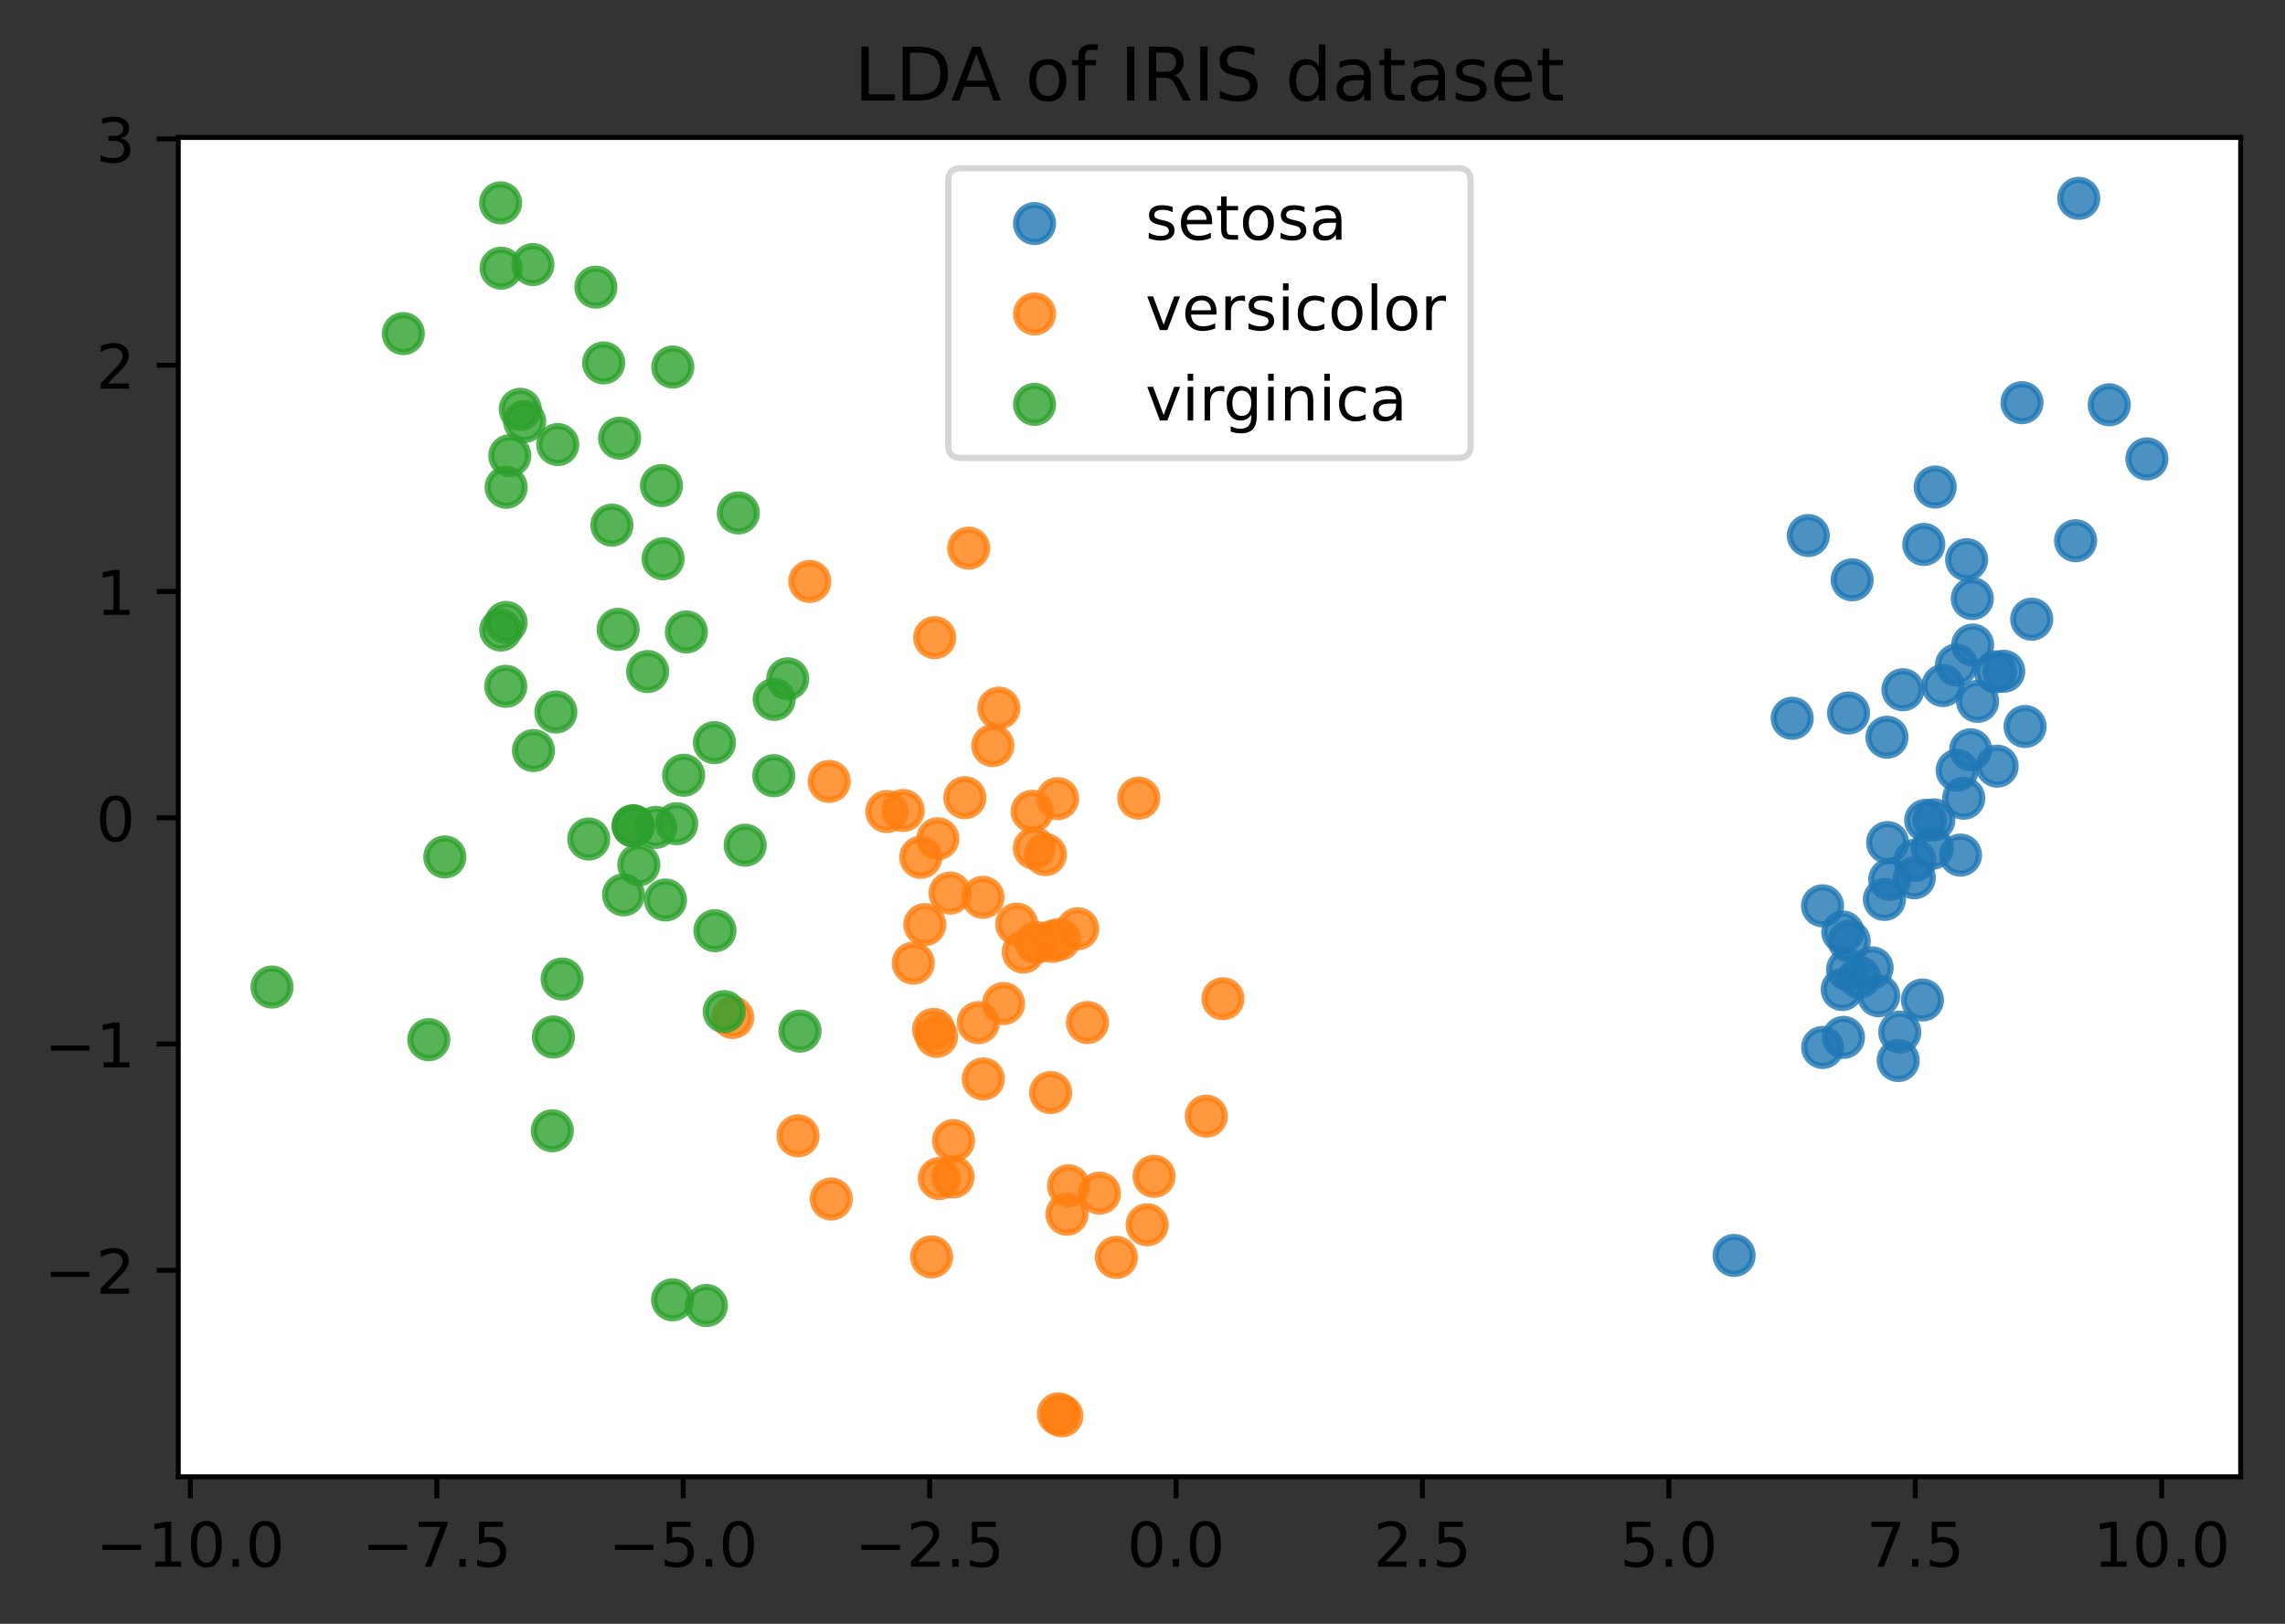 <?xml version="1.0" encoding="utf-8" standalone="no"?>
<!DOCTYPE svg PUBLIC "-//W3C//DTD SVG 1.1//EN"
  "http://www.w3.org/Graphics/SVG/1.1/DTD/svg11.dtd">
<!-- Created with matplotlib (https://matplotlib.org/) -->
<svg height="263.636pt" version="1.1" viewBox="0 0 370.942 263.636" width="370.942pt" xmlns="http://www.w3.org/2000/svg" xmlns:xlink="http://www.w3.org/1999/xlink">
 <rect x="0" y="0" width="370.942" height="263.636" fill="#333333" stroke="none"/>
 <defs>
  <style type="text/css">
*{stroke-linecap:butt;stroke-linejoin:round;}
  </style>
 </defs>
 <g id="figure_1">
  <g id="patch_1">
   <path d="M 0 263.636 
L 370.942 263.636 
L 370.942 0 
L 0 0 
z
" style="fill:none;"/>
  </g>
  <g id="axes_1">
   <g id="patch_2">
    <path d="M 28.942 239.758 
L 363.742 239.758 
L 363.742 22.318 
L 28.942 22.318 
z
" style="fill:#ffffff;"/>
   </g>
   <g id="PathCollection_1">
    <defs>
     <path d="M 0 3 
C 0.796 3 1.559 2.684 2.121 2.121 
C 2.684 1.559 3 0.796 3 0 
C 3 -0.796 2.684 -1.559 2.121 -2.121 
C 1.559 -2.684 0.796 -3 0 -3 
C -0.796 -3 -1.559 -2.684 -2.121 -2.121 
C -2.684 -1.559 -3 -0.796 -3 0 
C -3 0.796 -2.684 1.559 -2.121 2.121 
C -1.559 2.684 -0.796 3 0 3 
z
" id="m4d926c4e5f" style="stroke:#1f77b4;stroke-opacity:0.8;"/>
    </defs>
    <g clip-path="url(#p56082f3f21)">
     <use style="fill:#1f77b4;fill-opacity:0.8;stroke:#1f77b4;stroke-opacity:0.8;" x="319.913" xlink:href="#m4d926c4e5f" y="121.732"/>
     <use style="fill:#1f77b4;fill-opacity:0.8;stroke:#1f77b4;stroke-opacity:0.8;" x="304.982" xlink:href="#m4d926c4e5f" y="161.666"/>
     <use style="fill:#1f77b4;fill-opacity:0.8;stroke:#1f77b4;stroke-opacity:0.8;" x="310.761" xlink:href="#m4d926c4e5f" y="142.517"/>
     <use style="fill:#1f77b4;fill-opacity:0.8;stroke:#1f77b4;stroke-opacity:0.8;" x="299.934" xlink:href="#m4d926c4e5f" y="157.404"/>
     <use style="fill:#1f77b4;fill-opacity:0.8;stroke:#1f77b4;stroke-opacity:0.8;" x="321.041" xlink:href="#m4d926c4e5f" y="113.869"/>
     <use style="fill:#1f77b4;fill-opacity:0.8;stroke:#1f77b4;stroke-opacity:0.8;" x="314.155" xlink:href="#m4d926c4e5f" y="79.071"/>
     <use style="fill:#1f77b4;fill-opacity:0.8;stroke:#1f77b4;stroke-opacity:0.8;" x="306.325" xlink:href="#m4d926c4e5f" y="119.696"/>
     <use style="fill:#1f77b4;fill-opacity:0.8;stroke:#1f77b4;stroke-opacity:0.8;" x="312.609" xlink:href="#m4d926c4e5f" y="133.195"/>
     <use style="fill:#1f77b4;fill-opacity:0.8;stroke:#1f77b4;stroke-opacity:0.8;" x="295.891" xlink:href="#m4d926c4e5f" y="170.06"/>
     <use style="fill:#1f77b4;fill-opacity:0.8;stroke:#1f77b4;stroke-opacity:0.8;" x="308.413" xlink:href="#m4d926c4e5f" y="167.568"/>
     <use style="fill:#1f77b4;fill-opacity:0.8;stroke:#1f77b4;stroke-opacity:0.8;" x="325.283" xlink:href="#m4d926c4e5f" y="108.987"/>
     <use style="fill:#1f77b4;fill-opacity:0.8;stroke:#1f77b4;stroke-opacity:0.8;" x="306.432" xlink:href="#m4d926c4e5f" y="136.796"/>
     <use style="fill:#1f77b4;fill-opacity:0.8;stroke:#1f77b4;stroke-opacity:0.8;" x="308.152" xlink:href="#m4d926c4e5f" y="172.185"/>
     <use style="fill:#1f77b4;fill-opacity:0.8;stroke:#1f77b4;stroke-opacity:0.8;" x="312.083" xlink:href="#m4d926c4e5f" y="162.357"/>
     <use style="fill:#1f77b4;fill-opacity:0.8;stroke:#1f77b4;stroke-opacity:0.8;" x="348.524" xlink:href="#m4d926c4e5f" y="74.508"/>
     <use style="fill:#1f77b4;fill-opacity:0.8;stroke:#1f77b4;stroke-opacity:0.8;" x="337.458" xlink:href="#m4d926c4e5f" y="32.202"/>
     <use style="fill:#1f77b4;fill-opacity:0.8;stroke:#1f77b4;stroke-opacity:0.8;" x="328.244" xlink:href="#m4d926c4e5f" y="65.378"/>
     <use style="fill:#1f77b4;fill-opacity:0.8;stroke:#1f77b4;stroke-opacity:0.8;" x="315.416" xlink:href="#m4d926c4e5f" y="111.302"/>
     <use style="fill:#1f77b4;fill-opacity:0.8;stroke:#1f77b4;stroke-opacity:0.8;" x="320.178" xlink:href="#m4d926c4e5f" y="97.187"/>
     <use style="fill:#1f77b4;fill-opacity:0.8;stroke:#1f77b4;stroke-opacity:0.8;" x="319.26" xlink:href="#m4d926c4e5f" y="90.871"/>
     <use style="fill:#1f77b4;fill-opacity:0.8;stroke:#1f77b4;stroke-opacity:0.8;" x="310.873" xlink:href="#m4d926c4e5f" y="139.688"/>
     <use style="fill:#1f77b4;fill-opacity:0.8;stroke:#1f77b4;stroke-opacity:0.8;" x="312.308" xlink:href="#m4d926c4e5f" y="88.393"/>
     <use style="fill:#1f77b4;fill-opacity:0.8;stroke:#1f77b4;stroke-opacity:0.8;" x="329.822" xlink:href="#m4d926c4e5f" y="100.53"/>
     <use style="fill:#1f77b4;fill-opacity:0.8;stroke:#1f77b4;stroke-opacity:0.8;" x="290.945" xlink:href="#m4d926c4e5f" y="116.616"/>
     <use style="fill:#1f77b4;fill-opacity:0.8;stroke:#1f77b4;stroke-opacity:0.8;" x="295.866" xlink:href="#m4d926c4e5f" y="147.066"/>
     <use style="fill:#1f77b4;fill-opacity:0.8;stroke:#1f77b4;stroke-opacity:0.8;" x="299.265" xlink:href="#m4d926c4e5f" y="168.425"/>
     <use style="fill:#1f77b4;fill-opacity:0.8;stroke:#1f77b4;stroke-opacity:0.8;" x="300.092" xlink:href="#m4d926c4e5f" y="115.759"/>
     <use style="fill:#1f77b4;fill-opacity:0.8;stroke:#1f77b4;stroke-opacity:0.8;" x="317.718" xlink:href="#m4d926c4e5f" y="125.067"/>
     <use style="fill:#1f77b4;fill-opacity:0.8;stroke:#1f77b4;stroke-opacity:0.8;" x="318.785" xlink:href="#m4d926c4e5f" y="129.595"/>
     <use style="fill:#1f77b4;fill-opacity:0.8;stroke:#1f77b4;stroke-opacity:0.8;" x="300.194" xlink:href="#m4d926c4e5f" y="152.787"/>
     <use style="fill:#1f77b4;fill-opacity:0.8;stroke:#1f77b4;stroke-opacity:0.8;" x="299.066" xlink:href="#m4d926c4e5f" y="160.65"/>
     <use style="fill:#1f77b4;fill-opacity:0.8;stroke:#1f77b4;stroke-opacity:0.8;" x="308.923" xlink:href="#m4d926c4e5f" y="111.982"/>
     <use style="fill:#1f77b4;fill-opacity:0.8;stroke:#1f77b4;stroke-opacity:0.8;" x="336.947" xlink:href="#m4d926c4e5f" y="87.788"/>
     <use style="fill:#1f77b4;fill-opacity:0.8;stroke:#1f77b4;stroke-opacity:0.8;" x="342.409" xlink:href="#m4d926c4e5f" y="65.718"/>
     <use style="fill:#1f77b4;fill-opacity:0.8;stroke:#1f77b4;stroke-opacity:0.8;" x="303.915" xlink:href="#m4d926c4e5f" y="157.138"/>
     <use style="fill:#1f77b4;fill-opacity:0.8;stroke:#1f77b4;stroke-opacity:0.8;" x="318.264" xlink:href="#m4d926c4e5f" y="138.828"/>
     <use style="fill:#1f77b4;fill-opacity:0.8;stroke:#1f77b4;stroke-opacity:0.8;" x="328.744" xlink:href="#m4d926c4e5f" y="117.954"/>
     <use style="fill:#1f77b4;fill-opacity:0.8;stroke:#1f77b4;stroke-opacity:0.8;" x="324.211" xlink:href="#m4d926c4e5f" y="124.388"/>
     <use style="fill:#1f77b4;fill-opacity:0.8;stroke:#1f77b4;stroke-opacity:0.8;" x="301.869" xlink:href="#m4d926c4e5f" y="158.686"/>
     <use style="fill:#1f77b4;fill-opacity:0.8;stroke:#1f77b4;stroke-opacity:0.8;" x="313.936" xlink:href="#m4d926c4e5f" y="133.107"/>
     <use style="fill:#1f77b4;fill-opacity:0.8;stroke:#1f77b4;stroke-opacity:0.8;" x="317.611" xlink:href="#m4d926c4e5f" y="107.967"/>
     <use style="fill:#1f77b4;fill-opacity:0.8;stroke:#1f77b4;stroke-opacity:0.8;" x="281.512" xlink:href="#m4d926c4e5f" y="203.827"/>
     <use style="fill:#1f77b4;fill-opacity:0.8;stroke:#1f77b4;stroke-opacity:0.8;" x="306.78" xlink:href="#m4d926c4e5f" y="142.783"/>
     <use style="fill:#1f77b4;fill-opacity:0.8;stroke:#1f77b4;stroke-opacity:0.8;" x="293.553" xlink:href="#m4d926c4e5f" y="86.948"/>
     <use style="fill:#1f77b4;fill-opacity:0.8;stroke:#1f77b4;stroke-opacity:0.8;" x="300.674" xlink:href="#m4d926c4e5f" y="94.135"/>
     <use style="fill:#1f77b4;fill-opacity:0.8;stroke:#1f77b4;stroke-opacity:0.8;" x="299.158" xlink:href="#m4d926c4e5f" y="151.325"/>
     <use style="fill:#1f77b4;fill-opacity:0.8;stroke:#1f77b4;stroke-opacity:0.8;" x="320.235" xlink:href="#m4d926c4e5f" y="104.725"/>
     <use style="fill:#1f77b4;fill-opacity:0.8;stroke:#1f77b4;stroke-opacity:0.8;" x="305.912" xlink:href="#m4d926c4e5f" y="146.029"/>
     <use style="fill:#1f77b4;fill-opacity:0.8;stroke:#1f77b4;stroke-opacity:0.8;" x="323.956" xlink:href="#m4d926c4e5f" y="109.076"/>
     <use style="fill:#1f77b4;fill-opacity:0.8;stroke:#1f77b4;stroke-opacity:0.8;" x="313.675" xlink:href="#m4d926c4e5f" y="137.723"/>
    </g>
   </g>
   <g id="PathCollection_2">
    <defs>
     <path d="M 0 3 
C 0.796 3 1.559 2.684 2.121 2.121 
C 2.684 1.559 3 0.796 3 0 
C 3 -0.796 2.684 -1.559 2.121 -2.121 
C 1.559 -2.684 0.796 -3 0 -3 
C -0.796 -3 -1.559 -2.684 -2.121 -2.121 
C -2.684 -1.559 -3 -0.796 -3 0 
C -3 0.796 -2.684 1.559 -2.121 2.121 
C -1.559 2.684 -0.796 3 0 3 
z
" id="md1fa3c99fb" style="stroke:#ff7f0e;stroke-opacity:0.8;"/>
    </defs>
    <g clip-path="url(#p56082f3f21)">
     <use style="fill:#ff7f0e;fill-opacity:0.8;stroke:#ff7f0e;stroke-opacity:0.8;" x="167.565" xlink:href="#md1fa3c99fb" y="131.72"/>
     <use style="fill:#ff7f0e;fill-opacity:0.8;stroke:#ff7f0e;stroke-opacity:0.8;" x="162.149" xlink:href="#md1fa3c99fb" y="114.974"/>
     <use style="fill:#ff7f0e;fill-opacity:0.8;stroke:#ff7f0e;stroke-opacity:0.8;" x="152.241" xlink:href="#md1fa3c99fb" y="136.177"/>
     <use style="fill:#ff7f0e;fill-opacity:0.8;stroke:#ff7f0e;stroke-opacity:0.8;" x="154.713" xlink:href="#md1fa3c99fb" y="191.076"/>
     <use style="fill:#ff7f0e;fill-opacity:0.8;stroke:#ff7f0e;stroke-opacity:0.8;" x="150.133" xlink:href="#md1fa3c99fb" y="150.115"/>
     <use style="fill:#ff7f0e;fill-opacity:0.8;stroke:#ff7f0e;stroke-opacity:0.8;" x="152.032" xlink:href="#md1fa3c99fb" y="168.259"/>
     <use style="fill:#ff7f0e;fill-opacity:0.8;stroke:#ff7f0e;stroke-opacity:0.8;" x="151.736" xlink:href="#md1fa3c99fb" y="103.528"/>
     <use style="fill:#ff7f0e;fill-opacity:0.8;stroke:#ff7f0e;stroke-opacity:0.8;" x="187.352" xlink:href="#md1fa3c99fb" y="190.982"/>
     <use style="fill:#ff7f0e;fill-opacity:0.8;stroke:#ff7f0e;stroke-opacity:0.8;" x="162.91" xlink:href="#md1fa3c99fb" y="162.934"/>
     <use style="fill:#ff7f0e;fill-opacity:0.8;stroke:#ff7f0e;stroke-opacity:0.8;" x="159.578" xlink:href="#md1fa3c99fb" y="145.683"/>
     <use style="fill:#ff7f0e;fill-opacity:0.8;stroke:#ff7f0e;stroke-opacity:0.8;" x="171.813" xlink:href="#md1fa3c99fb" y="229.546"/>
     <use style="fill:#ff7f0e;fill-opacity:0.8;stroke:#ff7f0e;stroke-opacity:0.8;" x="161.17" xlink:href="#md1fa3c99fb" y="121.049"/>
     <use style="fill:#ff7f0e;fill-opacity:0.8;stroke:#ff7f0e;stroke-opacity:0.8;" x="172.384" xlink:href="#md1fa3c99fb" y="229.874"/>
     <use style="fill:#ff7f0e;fill-opacity:0.8;stroke:#ff7f0e;stroke-opacity:0.8;" x="148.255" xlink:href="#md1fa3c99fb" y="156.371"/>
     <use style="fill:#ff7f0e;fill-opacity:0.8;stroke:#ff7f0e;stroke-opacity:0.8;" x="184.861" xlink:href="#md1fa3c99fb" y="129.585"/>
     <use style="fill:#ff7f0e;fill-opacity:0.8;stroke:#ff7f0e;stroke-opacity:0.8;" x="171.695" xlink:href="#md1fa3c99fb" y="129.666"/>
     <use style="fill:#ff7f0e;fill-opacity:0.8;stroke:#ff7f0e;stroke-opacity:0.8;" x="146.622" xlink:href="#md1fa3c99fb" y="131.585"/>
     <use style="fill:#ff7f0e;fill-opacity:0.8;stroke:#ff7f0e;stroke-opacity:0.8;" x="178.484" xlink:href="#md1fa3c99fb" y="193.718"/>
     <use style="fill:#ff7f0e;fill-opacity:0.8;stroke:#ff7f0e;stroke-opacity:0.8;" x="134.942" xlink:href="#md1fa3c99fb" y="194.665"/>
     <use style="fill:#ff7f0e;fill-opacity:0.8;stroke:#ff7f0e;stroke-opacity:0.8;" x="173.467" xlink:href="#md1fa3c99fb" y="192.521"/>
     <use style="fill:#ff7f0e;fill-opacity:0.8;stroke:#ff7f0e;stroke-opacity:0.8;" x="131.456" xlink:href="#md1fa3c99fb" y="94.398"/>
     <use style="fill:#ff7f0e;fill-opacity:0.8;stroke:#ff7f0e;stroke-opacity:0.8;" x="174.952" xlink:href="#md1fa3c99fb" y="150.788"/>
     <use style="fill:#ff7f0e;fill-opacity:0.8;stroke:#ff7f0e;stroke-opacity:0.8;" x="129.546" xlink:href="#md1fa3c99fb" y="184.416"/>
     <use style="fill:#ff7f0e;fill-opacity:0.8;stroke:#ff7f0e;stroke-opacity:0.8;" x="154.794" xlink:href="#md1fa3c99fb" y="185.182"/>
     <use style="fill:#ff7f0e;fill-opacity:0.8;stroke:#ff7f0e;stroke-opacity:0.8;" x="170.822" xlink:href="#md1fa3c99fb" y="152.841"/>
     <use style="fill:#ff7f0e;fill-opacity:0.8;stroke:#ff7f0e;stroke-opacity:0.8;" x="167.912" xlink:href="#md1fa3c99fb" y="137.706"/>
     <use style="fill:#ff7f0e;fill-opacity:0.8;stroke:#ff7f0e;stroke-opacity:0.8;" x="151.567" xlink:href="#md1fa3c99fb" y="167.126"/>
     <use style="fill:#ff7f0e;fill-opacity:0.8;stroke:#ff7f0e;stroke-opacity:0.8;" x="134.615" xlink:href="#md1fa3c99fb" y="126.869"/>
     <use style="fill:#ff7f0e;fill-opacity:0.8;stroke:#ff7f0e;stroke-opacity:0.8;" x="149.475" xlink:href="#md1fa3c99fb" y="139.183"/>
     <use style="fill:#ff7f0e;fill-opacity:0.8;stroke:#ff7f0e;stroke-opacity:0.8;" x="195.835" xlink:href="#md1fa3c99fb" y="181.217"/>
     <use style="fill:#ff7f0e;fill-opacity:0.8;stroke:#ff7f0e;stroke-opacity:0.8;" x="173.206" xlink:href="#md1fa3c99fb" y="197.138"/>
     <use style="fill:#ff7f0e;fill-opacity:0.8;stroke:#ff7f0e;stroke-opacity:0.8;" x="181.226" xlink:href="#md1fa3c99fb" y="204.144"/>
     <use style="fill:#ff7f0e;fill-opacity:0.8;stroke:#ff7f0e;stroke-opacity:0.8;" x="176.535" xlink:href="#md1fa3c99fb" y="166.011"/>
     <use style="fill:#ff7f0e;fill-opacity:0.8;stroke:#ff7f0e;stroke-opacity:0.8;" x="118.934" xlink:href="#md1fa3c99fb" y="165.196"/>
     <use style="fill:#ff7f0e;fill-opacity:0.8;stroke:#ff7f0e;stroke-opacity:0.8;" x="143.968" xlink:href="#md1fa3c99fb" y="131.762"/>
     <use style="fill:#ff7f0e;fill-opacity:0.8;stroke:#ff7f0e;stroke-opacity:0.8;" x="157.255" xlink:href="#md1fa3c99fb" y="88.996"/>
     <use style="fill:#ff7f0e;fill-opacity:0.8;stroke:#ff7f0e;stroke-opacity:0.8;" x="156.631" xlink:href="#md1fa3c99fb" y="129.507"/>
     <use style="fill:#ff7f0e;fill-opacity:0.8;stroke:#ff7f0e;stroke-opacity:0.8;" x="151.241" xlink:href="#md1fa3c99fb" y="204.062"/>
     <use style="fill:#ff7f0e;fill-opacity:0.8;stroke:#ff7f0e;stroke-opacity:0.8;" x="169.705" xlink:href="#md1fa3c99fb" y="138.751"/>
     <use style="fill:#ff7f0e;fill-opacity:0.8;stroke:#ff7f0e;stroke-opacity:0.8;" x="159.623" xlink:href="#md1fa3c99fb" y="175.173"/>
     <use style="fill:#ff7f0e;fill-opacity:0.8;stroke:#ff7f0e;stroke-opacity:0.8;" x="152.487" xlink:href="#md1fa3c99fb" y="191.346"/>
     <use style="fill:#ff7f0e;fill-opacity:0.8;stroke:#ff7f0e;stroke-opacity:0.8;" x="154.232" xlink:href="#md1fa3c99fb" y="144.996"/>
     <use style="fill:#ff7f0e;fill-opacity:0.8;stroke:#ff7f0e;stroke-opacity:0.8;" x="170.557" xlink:href="#md1fa3c99fb" y="177.386"/>
     <use style="fill:#ff7f0e;fill-opacity:0.8;stroke:#ff7f0e;stroke-opacity:0.8;" x="186.224" xlink:href="#md1fa3c99fb" y="198.844"/>
     <use style="fill:#ff7f0e;fill-opacity:0.8;stroke:#ff7f0e;stroke-opacity:0.8;" x="158.817" xlink:href="#md1fa3c99fb" y="166.029"/>
     <use style="fill:#ff7f0e;fill-opacity:0.8;stroke:#ff7f0e;stroke-opacity:0.8;" x="172.007" xlink:href="#md1fa3c99fb" y="152.516"/>
     <use style="fill:#ff7f0e;fill-opacity:0.8;stroke:#ff7f0e;stroke-opacity:0.8;" x="165.054" xlink:href="#md1fa3c99fb" y="150.037"/>
     <use style="fill:#ff7f0e;fill-opacity:0.8;stroke:#ff7f0e;stroke-opacity:0.8;" x="168.168" xlink:href="#md1fa3c99fb" y="153.018"/>
     <use style="fill:#ff7f0e;fill-opacity:0.8;stroke:#ff7f0e;stroke-opacity:0.8;" x="198.531" xlink:href="#md1fa3c99fb" y="162.153"/>
     <use style="fill:#ff7f0e;fill-opacity:0.8;stroke:#ff7f0e;stroke-opacity:0.8;" x="166.121" xlink:href="#md1fa3c99fb" y="154.565"/>
    </g>
   </g>
   <g id="PathCollection_3">
    <defs>
     <path d="M 0 3 
C 0.796 3 1.559 2.684 2.121 2.121 
C 2.684 1.559 3 0.796 3 0 
C 3 -0.796 2.684 -1.559 2.121 -2.121 
C 1.559 -2.684 0.796 -3 0 -3 
C -0.796 -3 -1.559 -2.684 -2.121 -2.121 
C -2.684 -1.559 -3 -0.796 -3 0 
C -3 0.796 -2.684 1.559 -2.121 2.121 
C -1.559 2.684 -0.796 3 0 3 
z
" id="m8dee3efccb" style="stroke:#2ca02c;stroke-opacity:0.8;"/>
    </defs>
    <g clip-path="url(#p56082f3f21)">
     <use style="fill:#2ca02c;fill-opacity:0.8;stroke:#2ca02c;stroke-opacity:0.8;" x="65.474" xlink:href="#m8dee3efccb" y="54.164"/>
     <use style="fill:#2ca02c;fill-opacity:0.8;stroke:#2ca02c;stroke-opacity:0.8;" x="102.789" xlink:href="#m8dee3efccb" y="134.084"/>
     <use style="fill:#2ca02c;fill-opacity:0.8;stroke:#2ca02c;stroke-opacity:0.8;" x="90.235" xlink:href="#m8dee3efccb" y="115.606"/>
     <use style="fill:#2ca02c;fill-opacity:0.8;stroke:#2ca02c;stroke-opacity:0.8;" x="101.221" xlink:href="#m8dee3efccb" y="145.285"/>
     <use style="fill:#2ca02c;fill-opacity:0.8;stroke:#2ca02c;stroke-opacity:0.8;" x="81.298" xlink:href="#m8dee3efccb" y="102.284"/>
     <use style="fill:#2ca02c;fill-opacity:0.8;stroke:#2ca02c;stroke-opacity:0.8;" x="72.215" xlink:href="#m8dee3efccb" y="139.128"/>
     <use style="fill:#2ca02c;fill-opacity:0.8;stroke:#2ca02c;stroke-opacity:0.8;" x="116.061" xlink:href="#m8dee3efccb" y="151.102"/>
     <use style="fill:#2ca02c;fill-opacity:0.8;stroke:#2ca02c;stroke-opacity:0.8;" x="89.837" xlink:href="#m8dee3efccb" y="168.364"/>
     <use style="fill:#2ca02c;fill-opacity:0.8;stroke:#2ca02c;stroke-opacity:0.8;" x="89.664" xlink:href="#m8dee3efccb" y="183.584"/>
     <use style="fill:#2ca02c;fill-opacity:0.8;stroke:#2ca02c;stroke-opacity:0.8;" x="81.262" xlink:href="#m8dee3efccb" y="32.937"/>
     <use style="fill:#2ca02c;fill-opacity:0.8;stroke:#2ca02c;stroke-opacity:0.8;" x="119.858" xlink:href="#m8dee3efccb" y="83.277"/>
     <use style="fill:#2ca02c;fill-opacity:0.8;stroke:#2ca02c;stroke-opacity:0.8;" x="103.707" xlink:href="#m8dee3efccb" y="140.399"/>
     <use style="fill:#2ca02c;fill-opacity:0.8;stroke:#2ca02c;stroke-opacity:0.8;" x="100.343" xlink:href="#m8dee3efccb" y="102.178"/>
     <use style="fill:#2ca02c;fill-opacity:0.8;stroke:#2ca02c;stroke-opacity:0.8;" x="95.576" xlink:href="#m8dee3efccb" y="136.222"/>
     <use style="fill:#2ca02c;fill-opacity:0.8;stroke:#2ca02c;stroke-opacity:0.8;" x="82.759" xlink:href="#m8dee3efccb" y="73.983"/>
     <use style="fill:#2ca02c;fill-opacity:0.8;stroke:#2ca02c;stroke-opacity:0.8;" x="97.995" xlink:href="#m8dee3efccb" y="58.923"/>
     <use style="fill:#2ca02c;fill-opacity:0.8;stroke:#2ca02c;stroke-opacity:0.8;" x="109.853" xlink:href="#m8dee3efccb" y="133.733"/>
     <use style="fill:#2ca02c;fill-opacity:0.8;stroke:#2ca02c;stroke-opacity:0.8;" x="85.166" xlink:href="#m8dee3efccb" y="68.421"/>
     <use style="fill:#2ca02c;fill-opacity:0.8;stroke:#2ca02c;stroke-opacity:0.8;" x="44.16" xlink:href="#m8dee3efccb" y="160.255"/>
     <use style="fill:#2ca02c;fill-opacity:0.8;stroke:#2ca02c;stroke-opacity:0.8;" x="114.677" xlink:href="#m8dee3efccb" y="211.96"/>
     <use style="fill:#2ca02c;fill-opacity:0.8;stroke:#2ca02c;stroke-opacity:0.8;" x="90.542" xlink:href="#m8dee3efccb" y="72.174"/>
     <use style="fill:#2ca02c;fill-opacity:0.8;stroke:#2ca02c;stroke-opacity:0.8;" x="105.137" xlink:href="#m8dee3efccb" y="109.033"/>
     <use style="fill:#2ca02c;fill-opacity:0.8;stroke:#2ca02c;stroke-opacity:0.8;" x="69.607" xlink:href="#m8dee3efccb" y="168.795"/>
     <use style="fill:#2ca02c;fill-opacity:0.8;stroke:#2ca02c;stroke-opacity:0.8;" x="120.966" xlink:href="#m8dee3efccb" y="137.224"/>
     <use style="fill:#2ca02c;fill-opacity:0.8;stroke:#2ca02c;stroke-opacity:0.8;" x="99.337" xlink:href="#m8dee3efccb" y="85.259"/>
     <use style="fill:#2ca02c;fill-opacity:0.8;stroke:#2ca02c;stroke-opacity:0.8;" x="106.442" xlink:href="#m8dee3efccb" y="134.328"/>
     <use style="fill:#2ca02c;fill-opacity:0.8;stroke:#2ca02c;stroke-opacity:0.8;" x="125.616" xlink:href="#m8dee3efccb" y="125.938"/>
     <use style="fill:#2ca02c;fill-opacity:0.8;stroke:#2ca02c;stroke-opacity:0.8;" x="125.677" xlink:href="#m8dee3efccb" y="113.547"/>
     <use style="fill:#2ca02c;fill-opacity:0.8;stroke:#2ca02c;stroke-opacity:0.8;" x="86.601" xlink:href="#m8dee3efccb" y="121.859"/>
     <use style="fill:#2ca02c;fill-opacity:0.8;stroke:#2ca02c;stroke-opacity:0.8;" x="117.57" xlink:href="#m8dee3efccb" y="164.243"/>
     <use style="fill:#2ca02c;fill-opacity:0.8;stroke:#2ca02c;stroke-opacity:0.8;" x="91.256" xlink:href="#m8dee3efccb" y="158.95"/>
     <use style="fill:#2ca02c;fill-opacity:0.8;stroke:#2ca02c;stroke-opacity:0.8;" x="107.381" xlink:href="#m8dee3efccb" y="78.834"/>
     <use style="fill:#2ca02c;fill-opacity:0.8;stroke:#2ca02c;stroke-opacity:0.8;" x="82.104" xlink:href="#m8dee3efccb" y="111.429"/>
     <use style="fill:#2ca02c;fill-opacity:0.8;stroke:#2ca02c;stroke-opacity:0.8;" x="129.868" xlink:href="#m8dee3efccb" y="167.409"/>
     <use style="fill:#2ca02c;fill-opacity:0.8;stroke:#2ca02c;stroke-opacity:0.8;" x="109.189" xlink:href="#m8dee3efccb" y="211.036"/>
     <use style="fill:#2ca02c;fill-opacity:0.8;stroke:#2ca02c;stroke-opacity:0.8;" x="82.159" xlink:href="#m8dee3efccb" y="101.062"/>
     <use style="fill:#2ca02c;fill-opacity:0.8;stroke:#2ca02c;stroke-opacity:0.8;" x="86.515" xlink:href="#m8dee3efccb" y="42.949"/>
     <use style="fill:#2ca02c;fill-opacity:0.8;stroke:#2ca02c;stroke-opacity:0.8;" x="110.981" xlink:href="#m8dee3efccb" y="125.87"/>
     <use style="fill:#2ca02c;fill-opacity:0.8;stroke:#2ca02c;stroke-opacity:0.8;" x="127.873" xlink:href="#m8dee3efccb" y="110.212"/>
     <use style="fill:#2ca02c;fill-opacity:0.8;stroke:#2ca02c;stroke-opacity:0.8;" x="107.647" xlink:href="#m8dee3efccb" y="90.715"/>
     <use style="fill:#2ca02c;fill-opacity:0.8;stroke:#2ca02c;stroke-opacity:0.8;" x="84.458" xlink:href="#m8dee3efccb" y="66.449"/>
     <use style="fill:#2ca02c;fill-opacity:0.8;stroke:#2ca02c;stroke-opacity:0.8;" x="109.22" xlink:href="#m8dee3efccb" y="59.585"/>
     <use style="fill:#2ca02c;fill-opacity:0.8;stroke:#2ca02c;stroke-opacity:0.8;" x="102.789" xlink:href="#m8dee3efccb" y="134.084"/>
     <use style="fill:#2ca02c;fill-opacity:0.8;stroke:#2ca02c;stroke-opacity:0.8;" x="82.17" xlink:href="#m8dee3efccb" y="79.109"/>
     <use style="fill:#2ca02c;fill-opacity:0.8;stroke:#2ca02c;stroke-opacity:0.8;" x="81.349" xlink:href="#m8dee3efccb" y="43.54"/>
     <use style="fill:#2ca02c;fill-opacity:0.8;stroke:#2ca02c;stroke-opacity:0.8;" x="100.588" xlink:href="#m8dee3efccb" y="71.137"/>
     <use style="fill:#2ca02c;fill-opacity:0.8;stroke:#2ca02c;stroke-opacity:0.8;" x="108.036" xlink:href="#m8dee3efccb" y="146.12"/>
     <use style="fill:#2ca02c;fill-opacity:0.8;stroke:#2ca02c;stroke-opacity:0.8;" x="111.425" xlink:href="#m8dee3efccb" y="102.603"/>
     <use style="fill:#2ca02c;fill-opacity:0.8;stroke:#2ca02c;stroke-opacity:0.8;" x="96.73" xlink:href="#m8dee3efccb" y="46.621"/>
     <use style="fill:#2ca02c;fill-opacity:0.8;stroke:#2ca02c;stroke-opacity:0.8;" x="115.979" xlink:href="#m8dee3efccb" y="120.571"/>
    </g>
   </g>
   <g id="matplotlib.axis_1">
    <g id="xtick_1">
     <g id="line2d_1">
      <defs>
       <path d="M 0 0 
L 0 3.5 
" id="mb46dba5da6" style="stroke:#000000;stroke-width:0.8;"/>
      </defs>
      <g>
       <use style="stroke:#000000;stroke-width:0.8;" x="30.903" xlink:href="#mb46dba5da6" y="239.758"/>
      </g>
     </g>
     <g id="text_1">
      <!-- −10.0 -->
      <defs>
       <path d="M 10.594 35.5 
L 73.188 35.5 
L 73.188 27.203 
L 10.594 27.203 
z
" id="DejaVuSans-8722"/>
       <path d="M 12.406 8.297 
L 28.516 8.297 
L 28.516 63.922 
L 10.984 60.406 
L 10.984 69.391 
L 28.422 72.906 
L 38.281 72.906 
L 38.281 8.297 
L 54.391 8.297 
L 54.391 0 
L 12.406 0 
z
" id="DejaVuSans-49"/>
       <path d="M 31.781 66.406 
Q 24.172 66.406 20.328 58.906 
Q 16.5 51.422 16.5 36.375 
Q 16.5 21.391 20.328 13.891 
Q 24.172 6.391 31.781 6.391 
Q 39.453 6.391 43.281 13.891 
Q 47.125 21.391 47.125 36.375 
Q 47.125 51.422 43.281 58.906 
Q 39.453 66.406 31.781 66.406 
z
M 31.781 74.219 
Q 44.047 74.219 50.516 64.516 
Q 56.984 54.828 56.984 36.375 
Q 56.984 17.969 50.516 8.266 
Q 44.047 -1.422 31.781 -1.422 
Q 19.531 -1.422 13.062 8.266 
Q 6.594 17.969 6.594 36.375 
Q 6.594 54.828 13.062 64.516 
Q 19.531 74.219 31.781 74.219 
z
" id="DejaVuSans-48"/>
       <path d="M 10.688 12.406 
L 21 12.406 
L 21 0 
L 10.688 0 
z
" id="DejaVuSans-46"/>
      </defs>
      <g transform="translate(15.58 254.357)scale(0.1 -0.1)">
       <use xlink:href="#DejaVuSans-8722"/>
       <use x="83.789" xlink:href="#DejaVuSans-49"/>
       <use x="147.412" xlink:href="#DejaVuSans-48"/>
       <use x="211.035" xlink:href="#DejaVuSans-46"/>
       <use x="242.822" xlink:href="#DejaVuSans-48"/>
      </g>
     </g>
    </g>
    <g id="xtick_2">
     <g id="line2d_2">
      <g>
       <use style="stroke:#000000;stroke-width:0.8;" x="70.906" xlink:href="#mb46dba5da6" y="239.758"/>
      </g>
     </g>
     <g id="text_2">
      <!-- −7.5 -->
      <defs>
       <path d="M 8.203 72.906 
L 55.078 72.906 
L 55.078 68.703 
L 28.609 0 
L 18.312 0 
L 43.219 64.594 
L 8.203 64.594 
z
" id="DejaVuSans-55"/>
       <path d="M 10.797 72.906 
L 49.516 72.906 
L 49.516 64.594 
L 19.828 64.594 
L 19.828 46.734 
Q 21.969 47.469 24.109 47.828 
Q 26.266 48.188 28.422 48.188 
Q 40.625 48.188 47.75 41.5 
Q 54.891 34.812 54.891 23.391 
Q 54.891 11.625 47.562 5.094 
Q 40.234 -1.422 26.906 -1.422 
Q 22.312 -1.422 17.547 -0.641 
Q 12.797 0.141 7.719 1.703 
L 7.719 11.625 
Q 12.109 9.234 16.797 8.062 
Q 21.484 6.891 26.703 6.891 
Q 35.156 6.891 40.078 11.328 
Q 45.016 15.766 45.016 23.391 
Q 45.016 31 40.078 35.438 
Q 35.156 39.891 26.703 39.891 
Q 22.75 39.891 18.812 39.016 
Q 14.891 38.141 10.797 36.281 
z
" id="DejaVuSans-53"/>
      </defs>
      <g transform="translate(58.765 254.357)scale(0.1 -0.1)">
       <use xlink:href="#DejaVuSans-8722"/>
       <use x="83.789" xlink:href="#DejaVuSans-55"/>
       <use x="147.412" xlink:href="#DejaVuSans-46"/>
       <use x="179.199" xlink:href="#DejaVuSans-53"/>
      </g>
     </g>
    </g>
    <g id="xtick_3">
     <g id="line2d_3">
      <g>
       <use style="stroke:#000000;stroke-width:0.8;" x="110.909" xlink:href="#mb46dba5da6" y="239.758"/>
      </g>
     </g>
     <g id="text_3">
      <!-- −5.0 -->
      <g transform="translate(98.768 254.357)scale(0.1 -0.1)">
       <use xlink:href="#DejaVuSans-8722"/>
       <use x="83.789" xlink:href="#DejaVuSans-53"/>
       <use x="147.412" xlink:href="#DejaVuSans-46"/>
       <use x="179.199" xlink:href="#DejaVuSans-48"/>
      </g>
     </g>
    </g>
    <g id="xtick_4">
     <g id="line2d_4">
      <g>
       <use style="stroke:#000000;stroke-width:0.8;" x="150.912" xlink:href="#mb46dba5da6" y="239.758"/>
      </g>
     </g>
     <g id="text_4">
      <!-- −2.5 -->
      <defs>
       <path d="M 19.188 8.297 
L 53.609 8.297 
L 53.609 0 
L 7.328 0 
L 7.328 8.297 
Q 12.938 14.109 22.625 23.891 
Q 32.328 33.688 34.812 36.531 
Q 39.547 41.844 41.422 45.531 
Q 43.312 49.219 43.312 52.781 
Q 43.312 58.594 39.234 62.25 
Q 35.156 65.922 28.609 65.922 
Q 23.969 65.922 18.812 64.312 
Q 13.672 62.703 7.812 59.422 
L 7.812 69.391 
Q 13.766 71.781 18.938 73 
Q 24.125 74.219 28.422 74.219 
Q 39.75 74.219 46.484 68.547 
Q 53.219 62.891 53.219 53.422 
Q 53.219 48.922 51.531 44.891 
Q 49.859 40.875 45.406 35.406 
Q 44.188 33.984 37.641 27.219 
Q 31.109 20.453 19.188 8.297 
z
" id="DejaVuSans-50"/>
      </defs>
      <g transform="translate(138.77 254.357)scale(0.1 -0.1)">
       <use xlink:href="#DejaVuSans-8722"/>
       <use x="83.789" xlink:href="#DejaVuSans-50"/>
       <use x="147.412" xlink:href="#DejaVuSans-46"/>
       <use x="179.199" xlink:href="#DejaVuSans-53"/>
      </g>
     </g>
    </g>
    <g id="xtick_5">
     <g id="line2d_5">
      <g>
       <use style="stroke:#000000;stroke-width:0.8;" x="190.915" xlink:href="#mb46dba5da6" y="239.758"/>
      </g>
     </g>
     <g id="text_5">
      <!-- 0.0 -->
      <g transform="translate(182.963 254.357)scale(0.1 -0.1)">
       <use xlink:href="#DejaVuSans-48"/>
       <use x="63.623" xlink:href="#DejaVuSans-46"/>
       <use x="95.41" xlink:href="#DejaVuSans-48"/>
      </g>
     </g>
    </g>
    <g id="xtick_6">
     <g id="line2d_6">
      <g>
       <use style="stroke:#000000;stroke-width:0.8;" x="230.918" xlink:href="#mb46dba5da6" y="239.758"/>
      </g>
     </g>
     <g id="text_6">
      <!-- 2.5 -->
      <g transform="translate(222.966 254.357)scale(0.1 -0.1)">
       <use xlink:href="#DejaVuSans-50"/>
       <use x="63.623" xlink:href="#DejaVuSans-46"/>
       <use x="95.41" xlink:href="#DejaVuSans-53"/>
      </g>
     </g>
    </g>
    <g id="xtick_7">
     <g id="line2d_7">
      <g>
       <use style="stroke:#000000;stroke-width:0.8;" x="270.921" xlink:href="#mb46dba5da6" y="239.758"/>
      </g>
     </g>
     <g id="text_7">
      <!-- 5.0 -->
      <g transform="translate(262.969 254.357)scale(0.1 -0.1)">
       <use xlink:href="#DejaVuSans-53"/>
       <use x="63.623" xlink:href="#DejaVuSans-46"/>
       <use x="95.41" xlink:href="#DejaVuSans-48"/>
      </g>
     </g>
    </g>
    <g id="xtick_8">
     <g id="line2d_8">
      <g>
       <use style="stroke:#000000;stroke-width:0.8;" x="310.924" xlink:href="#mb46dba5da6" y="239.758"/>
      </g>
     </g>
     <g id="text_8">
      <!-- 7.5 -->
      <g transform="translate(302.972 254.357)scale(0.1 -0.1)">
       <use xlink:href="#DejaVuSans-55"/>
       <use x="63.623" xlink:href="#DejaVuSans-46"/>
       <use x="95.41" xlink:href="#DejaVuSans-53"/>
      </g>
     </g>
    </g>
    <g id="xtick_9">
     <g id="line2d_9">
      <g>
       <use style="stroke:#000000;stroke-width:0.8;" x="350.927" xlink:href="#mb46dba5da6" y="239.758"/>
      </g>
     </g>
     <g id="text_9">
      <!-- 10.0 -->
      <g transform="translate(339.794 254.357)scale(0.1 -0.1)">
       <use xlink:href="#DejaVuSans-49"/>
       <use x="63.623" xlink:href="#DejaVuSans-48"/>
       <use x="127.246" xlink:href="#DejaVuSans-46"/>
       <use x="159.033" xlink:href="#DejaVuSans-48"/>
      </g>
     </g>
    </g>
   </g>
   <g id="matplotlib.axis_2">
    <g id="ytick_1">
     <g id="line2d_10">
      <defs>
       <path d="M 0 0 
L -3.5 0 
" id="m9b95a67771" style="stroke:#000000;stroke-width:0.8;"/>
      </defs>
      <g>
       <use style="stroke:#000000;stroke-width:0.8;" x="28.942" xlink:href="#m9b95a67771" y="206.239"/>
      </g>
     </g>
     <g id="text_10">
      <!-- −2 -->
      <g transform="translate(7.2 210.038)scale(0.1 -0.1)">
       <use xlink:href="#DejaVuSans-8722"/>
       <use x="83.789" xlink:href="#DejaVuSans-50"/>
      </g>
     </g>
    </g>
    <g id="ytick_2">
     <g id="line2d_11">
      <g>
       <use style="stroke:#000000;stroke-width:0.8;" x="28.942" xlink:href="#m9b95a67771" y="169.503"/>
      </g>
     </g>
     <g id="text_11">
      <!-- −1 -->
      <g transform="translate(7.2 173.303)scale(0.1 -0.1)">
       <use xlink:href="#DejaVuSans-8722"/>
       <use x="83.789" xlink:href="#DejaVuSans-49"/>
      </g>
     </g>
    </g>
    <g id="ytick_3">
     <g id="line2d_12">
      <g>
       <use style="stroke:#000000;stroke-width:0.8;" x="28.942" xlink:href="#m9b95a67771" y="132.768"/>
      </g>
     </g>
     <g id="text_12">
      <!-- 0 -->
      <g transform="translate(15.58 136.567)scale(0.1 -0.1)">
       <use xlink:href="#DejaVuSans-48"/>
      </g>
     </g>
    </g>
    <g id="ytick_4">
     <g id="line2d_13">
      <g>
       <use style="stroke:#000000;stroke-width:0.8;" x="28.942" xlink:href="#m9b95a67771" y="96.033"/>
      </g>
     </g>
     <g id="text_13">
      <!-- 1 -->
      <g transform="translate(15.58 99.832)scale(0.1 -0.1)">
       <use xlink:href="#DejaVuSans-49"/>
      </g>
     </g>
    </g>
    <g id="ytick_5">
     <g id="line2d_14">
      <g>
       <use style="stroke:#000000;stroke-width:0.8;" x="28.942" xlink:href="#m9b95a67771" y="59.298"/>
      </g>
     </g>
     <g id="text_14">
      <!-- 2 -->
      <g transform="translate(15.58 63.097)scale(0.1 -0.1)">
       <use xlink:href="#DejaVuSans-50"/>
      </g>
     </g>
    </g>
    <g id="ytick_6">
     <g id="line2d_15">
      <g>
       <use style="stroke:#000000;stroke-width:0.8;" x="28.942" xlink:href="#m9b95a67771" y="22.562"/>
      </g>
     </g>
     <g id="text_15">
      <!-- 3 -->
      <defs>
       <path d="M 40.578 39.312 
Q 47.656 37.797 51.625 33 
Q 55.609 28.219 55.609 21.188 
Q 55.609 10.406 48.188 4.484 
Q 40.766 -1.422 27.094 -1.422 
Q 22.516 -1.422 17.656 -0.516 
Q 12.797 0.391 7.625 2.203 
L 7.625 11.719 
Q 11.719 9.328 16.594 8.109 
Q 21.484 6.891 26.812 6.891 
Q 36.078 6.891 40.938 10.547 
Q 45.797 14.203 45.797 21.188 
Q 45.797 27.641 41.281 31.266 
Q 36.766 34.906 28.719 34.906 
L 20.219 34.906 
L 20.219 43.016 
L 29.109 43.016 
Q 36.375 43.016 40.234 45.922 
Q 44.094 48.828 44.094 54.297 
Q 44.094 59.906 40.109 62.906 
Q 36.141 65.922 28.719 65.922 
Q 24.656 65.922 20.016 65.031 
Q 15.375 64.156 9.812 62.312 
L 9.812 71.094 
Q 15.438 72.656 20.344 73.438 
Q 25.25 74.219 29.594 74.219 
Q 40.828 74.219 47.359 69.109 
Q 53.906 64.016 53.906 55.328 
Q 53.906 49.266 50.438 45.094 
Q 46.969 40.922 40.578 39.312 
z
" id="DejaVuSans-51"/>
      </defs>
      <g transform="translate(15.58 26.362)scale(0.1 -0.1)">
       <use xlink:href="#DejaVuSans-51"/>
      </g>
     </g>
    </g>
   </g>
   <g id="patch_3">
    <path d="M 28.942 239.758 
L 28.942 22.318 
" style="fill:none;stroke:#000000;stroke-linecap:square;stroke-linejoin:miter;stroke-width:0.8;"/>
   </g>
   <g id="patch_4">
    <path d="M 363.742 239.758 
L 363.742 22.318 
" style="fill:none;stroke:#000000;stroke-linecap:square;stroke-linejoin:miter;stroke-width:0.8;"/>
   </g>
   <g id="patch_5">
    <path d="M 28.942 239.758 
L 363.742 239.758 
" style="fill:none;stroke:#000000;stroke-linecap:square;stroke-linejoin:miter;stroke-width:0.8;"/>
   </g>
   <g id="patch_6">
    <path d="M 28.942 22.318 
L 363.742 22.318 
" style="fill:none;stroke:#000000;stroke-linecap:square;stroke-linejoin:miter;stroke-width:0.8;"/>
   </g>
   <g id="text_16">
    <!-- LDA of IRIS dataset -->
    <defs>
     <path d="M 9.812 72.906 
L 19.672 72.906 
L 19.672 8.297 
L 55.172 8.297 
L 55.172 0 
L 9.812 0 
z
" id="DejaVuSans-76"/>
     <path d="M 19.672 64.797 
L 19.672 8.109 
L 31.594 8.109 
Q 46.688 8.109 53.688 14.938 
Q 60.688 21.781 60.688 36.531 
Q 60.688 51.172 53.688 57.984 
Q 46.688 64.797 31.594 64.797 
z
M 9.812 72.906 
L 30.078 72.906 
Q 51.266 72.906 61.172 64.094 
Q 71.094 55.281 71.094 36.531 
Q 71.094 17.672 61.125 8.828 
Q 51.172 0 30.078 0 
L 9.812 0 
z
" id="DejaVuSans-68"/>
     <path d="M 34.188 63.188 
L 20.797 26.906 
L 47.609 26.906 
z
M 28.609 72.906 
L 39.797 72.906 
L 67.578 0 
L 57.328 0 
L 50.688 18.703 
L 17.828 18.703 
L 11.188 0 
L 0.781 0 
z
" id="DejaVuSans-65"/>
     <path id="DejaVuSans-32"/>
     <path d="M 30.609 48.391 
Q 23.391 48.391 19.188 42.75 
Q 14.984 37.109 14.984 27.297 
Q 14.984 17.484 19.156 11.844 
Q 23.344 6.203 30.609 6.203 
Q 37.797 6.203 41.984 11.859 
Q 46.188 17.531 46.188 27.297 
Q 46.188 37.016 41.984 42.703 
Q 37.797 48.391 30.609 48.391 
z
M 30.609 56 
Q 42.328 56 49.016 48.375 
Q 55.719 40.766 55.719 27.297 
Q 55.719 13.875 49.016 6.219 
Q 42.328 -1.422 30.609 -1.422 
Q 18.844 -1.422 12.172 6.219 
Q 5.516 13.875 5.516 27.297 
Q 5.516 40.766 12.172 48.375 
Q 18.844 56 30.609 56 
z
" id="DejaVuSans-111"/>
     <path d="M 37.109 75.984 
L 37.109 68.5 
L 28.516 68.5 
Q 23.688 68.5 21.797 66.547 
Q 19.922 64.594 19.922 59.516 
L 19.922 54.688 
L 34.719 54.688 
L 34.719 47.703 
L 19.922 47.703 
L 19.922 0 
L 10.891 0 
L 10.891 47.703 
L 2.297 47.703 
L 2.297 54.688 
L 10.891 54.688 
L 10.891 58.5 
Q 10.891 67.625 15.141 71.797 
Q 19.391 75.984 28.609 75.984 
z
" id="DejaVuSans-102"/>
     <path d="M 9.812 72.906 
L 19.672 72.906 
L 19.672 0 
L 9.812 0 
z
" id="DejaVuSans-73"/>
     <path d="M 44.391 34.188 
Q 47.562 33.109 50.562 29.594 
Q 53.562 26.078 56.594 19.922 
L 66.609 0 
L 56 0 
L 46.688 18.703 
Q 43.062 26.031 39.672 28.422 
Q 36.281 30.812 30.422 30.812 
L 19.672 30.812 
L 19.672 0 
L 9.812 0 
L 9.812 72.906 
L 32.078 72.906 
Q 44.578 72.906 50.734 67.672 
Q 56.891 62.453 56.891 51.906 
Q 56.891 45.016 53.688 40.469 
Q 50.484 35.938 44.391 34.188 
z
M 19.672 64.797 
L 19.672 38.922 
L 32.078 38.922 
Q 39.203 38.922 42.844 42.219 
Q 46.484 45.516 46.484 51.906 
Q 46.484 58.297 42.844 61.547 
Q 39.203 64.797 32.078 64.797 
z
" id="DejaVuSans-82"/>
     <path d="M 53.516 70.516 
L 53.516 60.891 
Q 47.906 63.578 42.922 64.891 
Q 37.938 66.219 33.297 66.219 
Q 25.25 66.219 20.875 63.094 
Q 16.5 59.969 16.5 54.203 
Q 16.5 49.359 19.406 46.891 
Q 22.312 44.438 30.422 42.922 
L 36.375 41.703 
Q 47.406 39.594 52.656 34.297 
Q 57.906 29 57.906 20.125 
Q 57.906 9.516 50.797 4.047 
Q 43.703 -1.422 29.984 -1.422 
Q 24.812 -1.422 18.969 -0.25 
Q 13.141 0.922 6.891 3.219 
L 6.891 13.375 
Q 12.891 10.016 18.656 8.297 
Q 24.422 6.594 29.984 6.594 
Q 38.422 6.594 43.016 9.906 
Q 47.609 13.234 47.609 19.391 
Q 47.609 24.75 44.312 27.781 
Q 41.016 30.812 33.5 32.328 
L 27.484 33.5 
Q 16.453 35.688 11.516 40.375 
Q 6.594 45.062 6.594 53.422 
Q 6.594 63.094 13.406 68.656 
Q 20.219 74.219 32.172 74.219 
Q 37.312 74.219 42.625 73.281 
Q 47.953 72.359 53.516 70.516 
z
" id="DejaVuSans-83"/>
     <path d="M 45.406 46.391 
L 45.406 75.984 
L 54.391 75.984 
L 54.391 0 
L 45.406 0 
L 45.406 8.203 
Q 42.578 3.328 38.25 0.953 
Q 33.938 -1.422 27.875 -1.422 
Q 17.969 -1.422 11.734 6.484 
Q 5.516 14.406 5.516 27.297 
Q 5.516 40.188 11.734 48.094 
Q 17.969 56 27.875 56 
Q 33.938 56 38.25 53.625 
Q 42.578 51.266 45.406 46.391 
z
M 14.797 27.297 
Q 14.797 17.391 18.875 11.75 
Q 22.953 6.109 30.078 6.109 
Q 37.203 6.109 41.297 11.75 
Q 45.406 17.391 45.406 27.297 
Q 45.406 37.203 41.297 42.844 
Q 37.203 48.484 30.078 48.484 
Q 22.953 48.484 18.875 42.844 
Q 14.797 37.203 14.797 27.297 
z
" id="DejaVuSans-100"/>
     <path d="M 34.281 27.484 
Q 23.391 27.484 19.188 25 
Q 14.984 22.516 14.984 16.5 
Q 14.984 11.719 18.141 8.906 
Q 21.297 6.109 26.703 6.109 
Q 34.188 6.109 38.703 11.406 
Q 43.219 16.703 43.219 25.484 
L 43.219 27.484 
z
M 52.203 31.203 
L 52.203 0 
L 43.219 0 
L 43.219 8.297 
Q 40.141 3.328 35.547 0.953 
Q 30.953 -1.422 24.312 -1.422 
Q 15.922 -1.422 10.953 3.297 
Q 6 8.016 6 15.922 
Q 6 25.141 12.172 29.828 
Q 18.359 34.516 30.609 34.516 
L 43.219 34.516 
L 43.219 35.406 
Q 43.219 41.609 39.141 45 
Q 35.062 48.391 27.688 48.391 
Q 23 48.391 18.547 47.266 
Q 14.109 46.141 10.016 43.891 
L 10.016 52.203 
Q 14.938 54.109 19.578 55.047 
Q 24.219 56 28.609 56 
Q 40.484 56 46.344 49.844 
Q 52.203 43.703 52.203 31.203 
z
" id="DejaVuSans-97"/>
     <path d="M 18.312 70.219 
L 18.312 54.688 
L 36.812 54.688 
L 36.812 47.703 
L 18.312 47.703 
L 18.312 18.016 
Q 18.312 11.328 20.141 9.422 
Q 21.969 7.516 27.594 7.516 
L 36.812 7.516 
L 36.812 0 
L 27.594 0 
Q 17.188 0 13.234 3.875 
Q 9.281 7.766 9.281 18.016 
L 9.281 47.703 
L 2.688 47.703 
L 2.688 54.688 
L 9.281 54.688 
L 9.281 70.219 
z
" id="DejaVuSans-116"/>
     <path d="M 44.281 53.078 
L 44.281 44.578 
Q 40.484 46.531 36.375 47.5 
Q 32.281 48.484 27.875 48.484 
Q 21.188 48.484 17.844 46.438 
Q 14.5 44.391 14.5 40.281 
Q 14.5 37.156 16.891 35.375 
Q 19.281 33.594 26.516 31.984 
L 29.594 31.297 
Q 39.156 29.25 43.188 25.516 
Q 47.219 21.781 47.219 15.094 
Q 47.219 7.469 41.188 3.016 
Q 35.156 -1.422 24.609 -1.422 
Q 20.219 -1.422 15.453 -0.562 
Q 10.688 0.297 5.422 2 
L 5.422 11.281 
Q 10.406 8.688 15.234 7.391 
Q 20.062 6.109 24.812 6.109 
Q 31.156 6.109 34.562 8.281 
Q 37.984 10.453 37.984 14.406 
Q 37.984 18.062 35.516 20.016 
Q 33.062 21.969 24.703 23.781 
L 21.578 24.516 
Q 13.234 26.266 9.516 29.906 
Q 5.812 33.547 5.812 39.891 
Q 5.812 47.609 11.281 51.797 
Q 16.75 56 26.812 56 
Q 31.781 56 36.172 55.266 
Q 40.578 54.547 44.281 53.078 
z
" id="DejaVuSans-115"/>
     <path d="M 56.203 29.594 
L 56.203 25.203 
L 14.891 25.203 
Q 15.484 15.922 20.484 11.062 
Q 25.484 6.203 34.422 6.203 
Q 39.594 6.203 44.453 7.469 
Q 49.312 8.734 54.109 11.281 
L 54.109 2.781 
Q 49.266 0.734 44.188 -0.344 
Q 39.109 -1.422 33.891 -1.422 
Q 20.797 -1.422 13.156 6.188 
Q 5.516 13.812 5.516 26.812 
Q 5.516 40.234 12.766 48.109 
Q 20.016 56 32.328 56 
Q 43.359 56 49.781 48.891 
Q 56.203 41.797 56.203 29.594 
z
M 47.219 32.234 
Q 47.125 39.594 43.094 43.984 
Q 39.062 48.391 32.422 48.391 
Q 24.906 48.391 20.391 44.141 
Q 15.875 39.891 15.188 32.172 
z
" id="DejaVuSans-101"/>
    </defs>
    <g transform="translate(138.673 16.318)scale(0.12 -0.12)">
     <use xlink:href="#DejaVuSans-76"/>
     <use x="55.713" xlink:href="#DejaVuSans-68"/>
     <use x="130.965" xlink:href="#DejaVuSans-65"/>
     <use x="199.373" xlink:href="#DejaVuSans-32"/>
     <use x="231.16" xlink:href="#DejaVuSans-111"/>
     <use x="292.342" xlink:href="#DejaVuSans-102"/>
     <use x="327.547" xlink:href="#DejaVuSans-32"/>
     <use x="359.334" xlink:href="#DejaVuSans-73"/>
     <use x="388.826" xlink:href="#DejaVuSans-82"/>
     <use x="458.309" xlink:href="#DejaVuSans-73"/>
     <use x="487.801" xlink:href="#DejaVuSans-83"/>
     <use x="551.277" xlink:href="#DejaVuSans-32"/>
     <use x="583.064" xlink:href="#DejaVuSans-100"/>
     <use x="646.541" xlink:href="#DejaVuSans-97"/>
     <use x="707.82" xlink:href="#DejaVuSans-116"/>
     <use x="747.029" xlink:href="#DejaVuSans-97"/>
     <use x="808.309" xlink:href="#DejaVuSans-115"/>
     <use x="860.408" xlink:href="#DejaVuSans-101"/>
     <use x="921.932" xlink:href="#DejaVuSans-116"/>
    </g>
   </g>
   <g id="legend_1">
    <g id="patch_7">
     <path d="M 155.945 74.353 
L 236.74 74.353 
Q 238.74 74.353 238.74 72.353 
L 238.74 29.318 
Q 238.74 27.318 236.74 27.318 
L 155.945 27.318 
Q 153.945 27.318 153.945 29.318 
L 153.945 72.353 
Q 153.945 74.353 155.945 74.353 
z
" style="fill:#ffffff;opacity:0.8;stroke:#cccccc;stroke-linejoin:miter;"/>
    </g>
    <g id="PathCollection_4">
     <g>
      <use style="fill:#1f77b4;fill-opacity:0.8;stroke:#1f77b4;stroke-opacity:0.8;" x="167.945" xlink:href="#m4d926c4e5f" y="36.292"/>
     </g>
    </g>
    <g id="text_17">
     <!-- setosa -->
     <g transform="translate(185.945 38.917)scale(0.1 -0.1)">
      <use xlink:href="#DejaVuSans-115"/>
      <use x="52.1" xlink:href="#DejaVuSans-101"/>
      <use x="113.623" xlink:href="#DejaVuSans-116"/>
      <use x="152.832" xlink:href="#DejaVuSans-111"/>
      <use x="214.014" xlink:href="#DejaVuSans-115"/>
      <use x="266.113" xlink:href="#DejaVuSans-97"/>
     </g>
    </g>
    <g id="PathCollection_5">
     <g>
      <use style="fill:#ff7f0e;fill-opacity:0.8;stroke:#ff7f0e;stroke-opacity:0.8;" x="167.945" xlink:href="#md1fa3c99fb" y="50.97"/>
     </g>
    </g>
    <g id="text_18">
     <!-- versicolor -->
     <defs>
      <path d="M 2.984 54.688 
L 12.5 54.688 
L 29.594 8.797 
L 46.688 54.688 
L 56.203 54.688 
L 35.688 0 
L 23.484 0 
z
" id="DejaVuSans-118"/>
      <path d="M 41.109 46.297 
Q 39.594 47.172 37.812 47.578 
Q 36.031 48 33.891 48 
Q 26.266 48 22.188 43.047 
Q 18.109 38.094 18.109 28.812 
L 18.109 0 
L 9.078 0 
L 9.078 54.688 
L 18.109 54.688 
L 18.109 46.188 
Q 20.953 51.172 25.484 53.578 
Q 30.031 56 36.531 56 
Q 37.453 56 38.578 55.875 
Q 39.703 55.766 41.062 55.516 
z
" id="DejaVuSans-114"/>
      <path d="M 9.422 54.688 
L 18.406 54.688 
L 18.406 0 
L 9.422 0 
z
M 9.422 75.984 
L 18.406 75.984 
L 18.406 64.594 
L 9.422 64.594 
z
" id="DejaVuSans-105"/>
      <path d="M 48.781 52.594 
L 48.781 44.188 
Q 44.969 46.297 41.141 47.344 
Q 37.312 48.391 33.406 48.391 
Q 24.656 48.391 19.812 42.844 
Q 14.984 37.312 14.984 27.297 
Q 14.984 17.281 19.812 11.734 
Q 24.656 6.203 33.406 6.203 
Q 37.312 6.203 41.141 7.25 
Q 44.969 8.297 48.781 10.406 
L 48.781 2.094 
Q 45.016 0.344 40.984 -0.531 
Q 36.969 -1.422 32.422 -1.422 
Q 20.062 -1.422 12.781 6.344 
Q 5.516 14.109 5.516 27.297 
Q 5.516 40.672 12.859 48.328 
Q 20.219 56 33.016 56 
Q 37.156 56 41.109 55.141 
Q 45.062 54.297 48.781 52.594 
z
" id="DejaVuSans-99"/>
      <path d="M 9.422 75.984 
L 18.406 75.984 
L 18.406 0 
L 9.422 0 
z
" id="DejaVuSans-108"/>
     </defs>
     <g transform="translate(185.945 53.595)scale(0.1 -0.1)">
      <use xlink:href="#DejaVuSans-118"/>
      <use x="59.18" xlink:href="#DejaVuSans-101"/>
      <use x="120.703" xlink:href="#DejaVuSans-114"/>
      <use x="161.816" xlink:href="#DejaVuSans-115"/>
      <use x="213.916" xlink:href="#DejaVuSans-105"/>
      <use x="241.699" xlink:href="#DejaVuSans-99"/>
      <use x="296.68" xlink:href="#DejaVuSans-111"/>
      <use x="357.861" xlink:href="#DejaVuSans-108"/>
      <use x="385.645" xlink:href="#DejaVuSans-111"/>
      <use x="446.826" xlink:href="#DejaVuSans-114"/>
     </g>
    </g>
    <g id="PathCollection_6">
     <g>
      <use style="fill:#2ca02c;fill-opacity:0.8;stroke:#2ca02c;stroke-opacity:0.8;" x="167.945" xlink:href="#m8dee3efccb" y="65.648"/>
     </g>
    </g>
    <g id="text_19">
     <!-- virginica -->
     <defs>
      <path d="M 45.406 27.984 
Q 45.406 37.75 41.375 43.109 
Q 37.359 48.484 30.078 48.484 
Q 22.859 48.484 18.828 43.109 
Q 14.797 37.75 14.797 27.984 
Q 14.797 18.266 18.828 12.891 
Q 22.859 7.516 30.078 7.516 
Q 37.359 7.516 41.375 12.891 
Q 45.406 18.266 45.406 27.984 
z
M 54.391 6.781 
Q 54.391 -7.172 48.188 -13.984 
Q 42 -20.797 29.203 -20.797 
Q 24.469 -20.797 20.266 -20.094 
Q 16.062 -19.391 12.109 -17.922 
L 12.109 -9.188 
Q 16.062 -11.328 19.922 -12.344 
Q 23.781 -13.375 27.781 -13.375 
Q 36.625 -13.375 41.016 -8.766 
Q 45.406 -4.156 45.406 5.172 
L 45.406 9.625 
Q 42.625 4.781 38.281 2.391 
Q 33.938 0 27.875 0 
Q 17.828 0 11.672 7.656 
Q 5.516 15.328 5.516 27.984 
Q 5.516 40.672 11.672 48.328 
Q 17.828 56 27.875 56 
Q 33.938 56 38.281 53.609 
Q 42.625 51.219 45.406 46.391 
L 45.406 54.688 
L 54.391 54.688 
z
" id="DejaVuSans-103"/>
      <path d="M 54.891 33.016 
L 54.891 0 
L 45.906 0 
L 45.906 32.719 
Q 45.906 40.484 42.875 44.328 
Q 39.844 48.188 33.797 48.188 
Q 26.516 48.188 22.312 43.547 
Q 18.109 38.922 18.109 30.906 
L 18.109 0 
L 9.078 0 
L 9.078 54.688 
L 18.109 54.688 
L 18.109 46.188 
Q 21.344 51.125 25.703 53.562 
Q 30.078 56 35.797 56 
Q 45.219 56 50.047 50.172 
Q 54.891 44.344 54.891 33.016 
z
" id="DejaVuSans-110"/>
     </defs>
     <g transform="translate(185.945 68.273)scale(0.1 -0.1)">
      <use xlink:href="#DejaVuSans-118"/>
      <use x="59.18" xlink:href="#DejaVuSans-105"/>
      <use x="86.963" xlink:href="#DejaVuSans-114"/>
      <use x="126.326" xlink:href="#DejaVuSans-103"/>
      <use x="189.803" xlink:href="#DejaVuSans-105"/>
      <use x="217.586" xlink:href="#DejaVuSans-110"/>
      <use x="280.965" xlink:href="#DejaVuSans-105"/>
      <use x="308.748" xlink:href="#DejaVuSans-99"/>
      <use x="363.729" xlink:href="#DejaVuSans-97"/>
     </g>
    </g>
   </g>
  </g>
 </g>
 <defs>
  <clipPath id="p56082f3f21">
   <rect height="217.44" width="334.8" x="28.942" y="22.318"/>
  </clipPath>
 </defs>
</svg>
